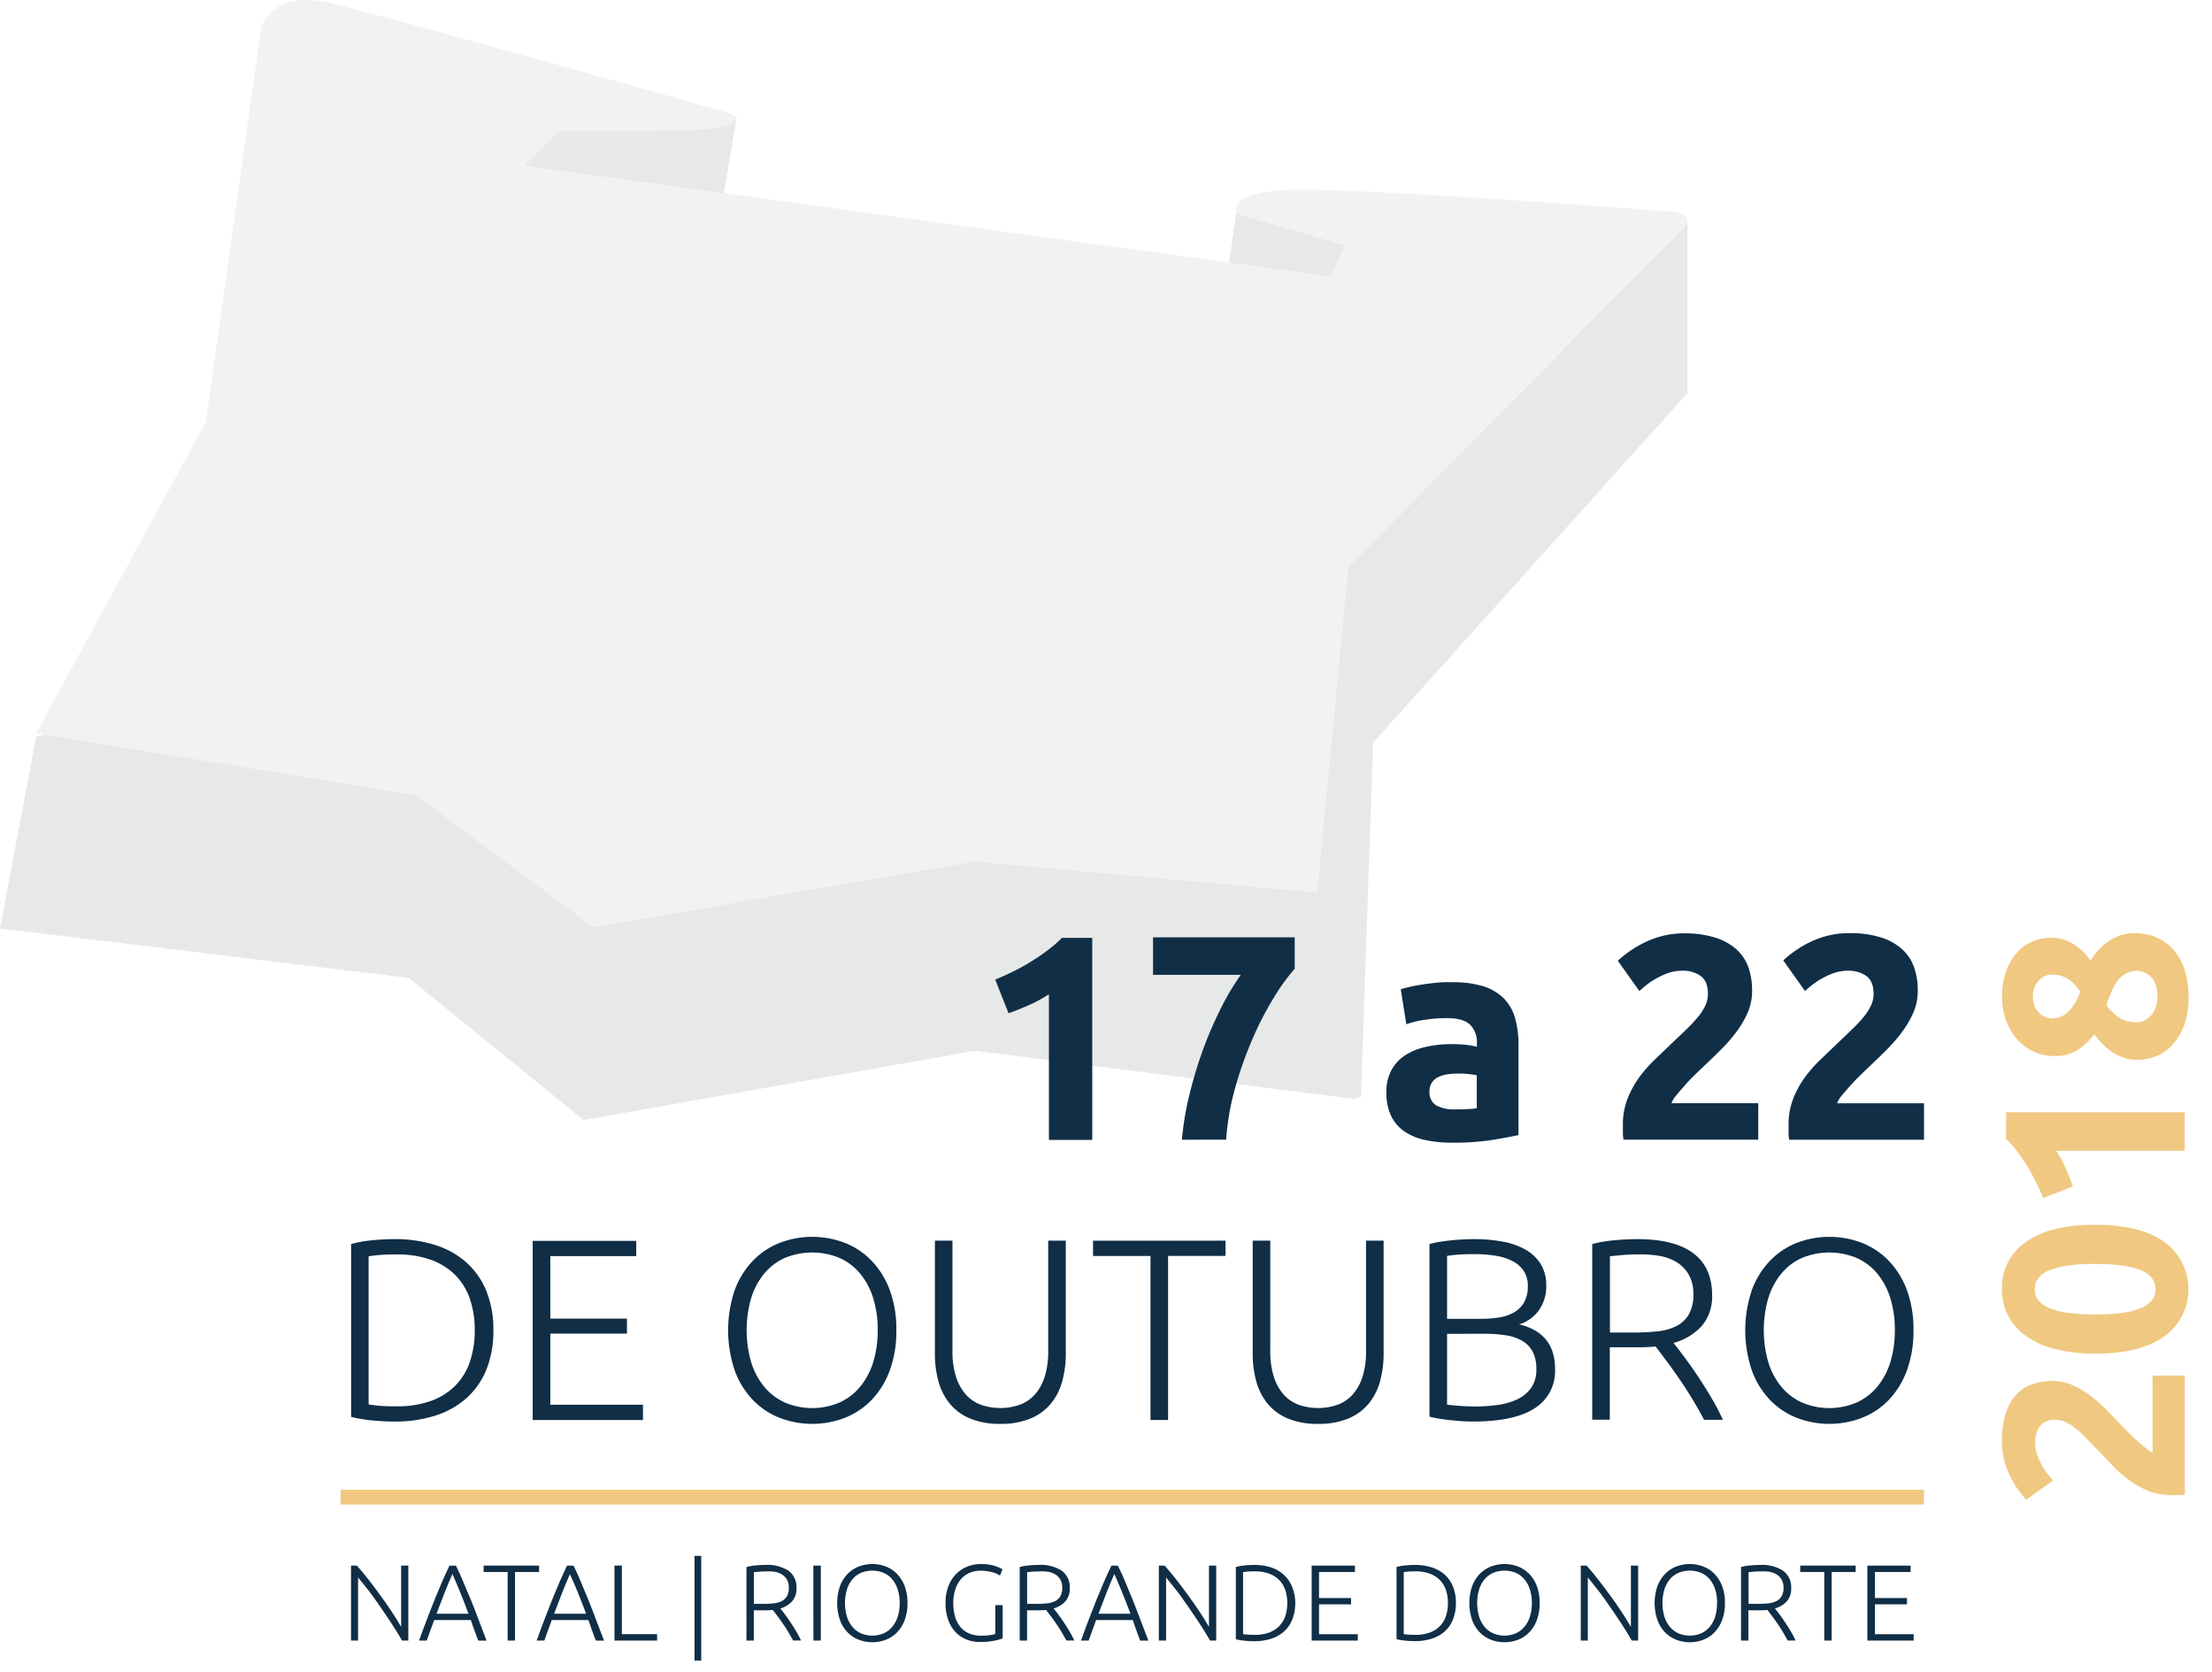 <svg id="Layer_1" data-name="Layer 1" xmlns="http://www.w3.org/2000/svg" viewBox="0 0 530.9 401.46"><defs><style>.cls-1{opacity:0.5;}.cls-2{fill:#cfd1d2;}.cls-3{fill:#e5e6e6;}.cls-4{fill:#f0c881;}.cls-5{fill:#102e46;}</style></defs><title>Python14-Logo Forte Reis Magos</title><g class="cls-1"><polygon class="cls-2" points="132.11 20.91 120.36 39.7 173.45 48.16 176.82 28.08 132.11 20.91"/><polygon class="cls-2" points="341.79 55.73 347.23 77.21 294.1 69.03 297.03 48.89 341.79 55.73"/><polyline class="cls-2" points="8.69 176.87 0 222.87 96.63 234.56 98.09 234.74 140.08 268.86 140.4 268.8 141.88 268.54 232.94 252.42 234.41 252.29 325.18 263.82 326.64 263.36 329.56 178.28 329.6 178.23 330.52 177.21 405 94.37 405 53.55"/><path class="cls-3" d="M403.21,55.59l-79.59,80.59-7.46,78.11-82.28-7.48-91.42,15.79L100.07,191,8.68,176,49.4,101.27,62.7,6.54S65.19-2.6,79.32.73s96.39,26.59,96.39,26.59,6.65,4.15-17.45,4.15h-24.1l-8.31,8.31L319.38,66.37l3.32-7.48-25.76-7.48s-3.32-5,11.63-5.82,89.65,5,89.65,5S409.2,50.47,403.21,55.59Z"/></g><path class="cls-4" d="M492.75,331.5a11.34,11.34,0,0,1,4.52.93,20.83,20.83,0,0,1,4.18,2.41,34.21,34.21,0,0,1,3.87,3.34q1.86,1.86,3.53,3.65.87.93,1.95,2t2.2,2.07q1.11,1,2.07,1.76a5.15,5.15,0,0,0,1.58,1V330.2h7.73v28.58a9.85,9.85,0,0,1-1.73.12h-1.48a15,15,0,0,1-5.44-1,20.36,20.36,0,0,1-4.61-2.51,29,29,0,0,1-4-3.5q-1.86-1.95-3.71-3.87l-2.69-2.78a30.78,30.78,0,0,0-2.47-2.29,11.35,11.35,0,0,0-2.41-1.55,5.78,5.78,0,0,0-2.44-.56,4.41,4.41,0,0,0-3.84,1.55,6.4,6.4,0,0,0-1.11,3.84,9.13,9.13,0,0,0,.53,3.12,15.87,15.87,0,0,0,1.24,2.66,16.42,16.42,0,0,0,1.42,2.07q.71.87,1.14,1.3L486.31,360a23.35,23.35,0,0,1-4.18-6.34,18.6,18.6,0,0,1-1.64-7.76,21.56,21.56,0,0,1,.87-6.5,12.16,12.16,0,0,1,2.44-4.49,9.48,9.48,0,0,1,3.84-2.6A14.65,14.65,0,0,1,492.75,331.5Z"/><path class="cls-4" d="M502.83,294q10.83,0,16.61,4.11a14,14,0,0,1,0,22.71q-5.78,4.11-16.61,4.11a37.83,37.83,0,0,1-9.53-1.08,21,21,0,0,1-7-3.12,13.93,13.93,0,0,1-4.33-4.89,13.57,13.57,0,0,1-1.48-6.37,13.17,13.17,0,0,1,5.79-11.35Q492.07,294,502.83,294Zm0,9.4a50.33,50.33,0,0,0-5.85.31,21.06,21.06,0,0,0-4.55,1,7.07,7.07,0,0,0-3,1.86,4.2,4.2,0,0,0-1.05,2.91,4.09,4.09,0,0,0,1.05,2.88,7.48,7.48,0,0,0,3,1.86,19.78,19.78,0,0,0,4.55,1,50.13,50.13,0,0,0,5.85.31,50.91,50.91,0,0,0,5.88-.31,19.8,19.8,0,0,0,4.58-1,7.47,7.47,0,0,0,3-1.86,4.09,4.09,0,0,0,1.05-2.88,4.2,4.2,0,0,0-1.05-2.91,7.06,7.06,0,0,0-3-1.86,21.08,21.08,0,0,0-4.58-1A51.12,51.12,0,0,0,502.83,303.41Z"/><path class="cls-4" d="M490.39,287.57q-.74-1.79-1.7-3.74t-2.1-3.81q-1.14-1.86-2.41-3.56a24.34,24.34,0,0,0-2.69-3.06V267h42.88v9.22H493.49a28,28,0,0,1,2.26,4.14q1,2.29,1.76,4.46Z"/><path class="cls-4" d="M512.4,224a13.27,13.27,0,0,1,5.11,1,11.16,11.16,0,0,1,4.06,2.88,13.34,13.34,0,0,1,2.7,4.79,21,21,0,0,1,1,6.65,18.73,18.73,0,0,1-1.21,7.21,14,14,0,0,1-3,4.64,10.54,10.54,0,0,1-3.93,2.51,12.05,12.05,0,0,1-3.93.74,11.15,11.15,0,0,1-3.41-.49,10.79,10.79,0,0,1-2.82-1.36,15,15,0,0,1-2.32-1.95,23.94,23.94,0,0,1-2-2.32,17.1,17.1,0,0,1-4.26,3.93,10.27,10.27,0,0,1-5.38,1.27,11.55,11.55,0,0,1-4.76-1,12,12,0,0,1-4-2.88,14.12,14.12,0,0,1-2.72-4.49,16.06,16.06,0,0,1-1-5.85,17.34,17.34,0,0,1,1.08-6.47,13.62,13.62,0,0,1,2.75-4.42,10.06,10.06,0,0,1,3.74-2.51,11.66,11.66,0,0,1,4.11-.77,10.36,10.36,0,0,1,5.53,1.58,12.33,12.33,0,0,1,4,3.93,15.77,15.77,0,0,1,4.8-5A11.1,11.1,0,0,1,512.4,224Zm.38,21.41a4.69,4.69,0,0,0,1.64-.34,4.63,4.63,0,0,0,1.64-1.08,5.92,5.92,0,0,0,1.24-1.92,7.31,7.31,0,0,0,.5-2.85q0-3.22-1.55-4.7a4.9,4.9,0,0,0-3.47-1.48,5,5,0,0,0-2.54.65,6.59,6.59,0,0,0-2,1.76,12.78,12.78,0,0,0-1.49,2.63q-.65,1.52-1.21,3.25a12.64,12.64,0,0,0,3,2.91A7.23,7.23,0,0,0,512.78,245.37Zm-20.36-11.45a4.27,4.27,0,0,0-1.45.28,4.13,4.13,0,0,0-1.45.93,5.42,5.42,0,0,0-1.14,1.64,5.67,5.67,0,0,0-.46,2.41,5.84,5.84,0,0,0,.43,2.35,4.8,4.8,0,0,0,2.65,2.6,4.27,4.27,0,0,0,1.54.31,5.65,5.65,0,0,0,3.7-1.45,11.3,11.3,0,0,0,3-5,9.64,9.64,0,0,0-2.84-3A7.05,7.05,0,0,0,492.42,233.93Z"/><path class="cls-5" d="M238.87,235.16q2-.84,4.23-1.92t4.31-2.38q2.1-1.29,4-2.73a27.53,27.53,0,0,0,3.46-3h7.28v48.51H251.75V238.66a31.72,31.72,0,0,1-4.69,2.56q-2.59,1.16-5,2Z"/><path class="cls-5" d="M283.67,273.59A69.93,69.93,0,0,1,285.42,263a101.56,101.56,0,0,1,3.25-10.85,91.4,91.4,0,0,1,4.3-10,62.16,62.16,0,0,1,4.83-8.15H276.74V225h34v7.56a46.91,46.91,0,0,0-4.93,6.79,78.57,78.57,0,0,0-5.11,9.83,90.9,90.9,0,0,0-4.2,11.79,61.06,61.06,0,0,0-2.21,12.6Z"/><path class="cls-5" d="M348.42,235.79a24.15,24.15,0,0,1,7.7,1,12,12,0,0,1,4.93,3,11.08,11.08,0,0,1,2.63,4.76,23.47,23.47,0,0,1,.77,6.23v21.7q-2.24.49-6.23,1.15a59.92,59.92,0,0,1-9.66.67,30.62,30.62,0,0,1-6.47-.63,14,14,0,0,1-5-2.06,9.44,9.44,0,0,1-3.22-3.75,12.92,12.92,0,0,1-1.12-5.67,10.74,10.74,0,0,1,1.29-5.46,10,10,0,0,1,3.46-3.57,15.68,15.68,0,0,1,5-1.92,27.93,27.93,0,0,1,5.81-.6,33.09,33.09,0,0,1,3.6.18,16.16,16.16,0,0,1,2.56.46v-1a5.77,5.77,0,0,0-1.61-4.27q-1.61-1.61-5.6-1.61a35.75,35.75,0,0,0-5.25.39,22.58,22.58,0,0,0-4.48,1.08l-1.33-8.4q.91-.28,2.28-.6t3-.56q1.61-.24,3.4-.42T348.42,235.79Zm.84,30.52q1.54,0,2.94-.07a20.08,20.08,0,0,0,2.24-.21v-7.91q-.63-.14-1.89-.28a21.18,21.18,0,0,0-2.31-.14,20.75,20.75,0,0,0-2.77.18,7.23,7.23,0,0,0-2.27.67,3.9,3.9,0,0,0-1.54,1.33,3.7,3.7,0,0,0-.56,2.1,3.58,3.58,0,0,0,1.65,3.4A9.09,9.09,0,0,0,349.26,266.31Z"/><path class="cls-5" d="M420.52,237.82a12.83,12.83,0,0,1-1,5.11,23.6,23.6,0,0,1-2.73,4.73A38.75,38.75,0,0,1,413,252q-2.1,2.1-4.13,4-1.05,1-2.28,2.2t-2.34,2.49q-1.12,1.26-2,2.34a5.82,5.82,0,0,0-1.08,1.79H422v8.75H389.65a11.24,11.24,0,0,1-.14-2V270a16.91,16.91,0,0,1,1.08-6.16,23,23,0,0,1,2.83-5.22,32.81,32.81,0,0,1,4-4.51q2.2-2.1,4.38-4.2l3.15-3a34.75,34.75,0,0,0,2.59-2.8,12.78,12.78,0,0,0,1.75-2.73,6.54,6.54,0,0,0,.63-2.76q0-3.08-1.75-4.34a7.24,7.24,0,0,0-4.34-1.26,10.34,10.34,0,0,0-3.54.59,18,18,0,0,0-3,1.4,18.58,18.58,0,0,0-2.35,1.61q-1,.81-1.47,1.29l-5.18-7.28a26.41,26.41,0,0,1,7.17-4.73,21.05,21.05,0,0,1,8.79-1.85,24.4,24.4,0,0,1,7.35,1,13.75,13.75,0,0,1,5.08,2.77,10.73,10.73,0,0,1,2.94,4.34A16.57,16.57,0,0,1,420.52,237.82Z"/><path class="cls-5" d="M460.28,237.82a12.83,12.83,0,0,1-1,5.11,23.6,23.6,0,0,1-2.73,4.73,38.75,38.75,0,0,1-3.78,4.38q-2.1,2.1-4.13,4-1.05,1-2.28,2.2T444,260.71q-1.12,1.26-2,2.34a5.82,5.82,0,0,0-1.08,1.79h20.86v8.75H429.41a11.24,11.24,0,0,1-.14-2V270a16.91,16.91,0,0,1,1.08-6.16,23,23,0,0,1,2.83-5.22,32.81,32.81,0,0,1,4-4.51q2.2-2.1,4.38-4.2l3.15-3a34.75,34.75,0,0,0,2.59-2.8,12.78,12.78,0,0,0,1.75-2.73,6.54,6.54,0,0,0,.63-2.76q0-3.08-1.75-4.34a7.24,7.24,0,0,0-4.34-1.26,10.34,10.34,0,0,0-3.54.59,18,18,0,0,0-3,1.4,18.58,18.58,0,0,0-2.35,1.61q-1,.81-1.47,1.29L428,230.54a26.41,26.41,0,0,1,7.17-4.73A21.05,21.05,0,0,1,444,224a24.4,24.4,0,0,1,7.35,1,13.75,13.75,0,0,1,5.08,2.77,10.73,10.73,0,0,1,2.94,4.34A16.57,16.57,0,0,1,460.28,237.82Z"/><path class="cls-5" d="M118.41,319.31a24.54,24.54,0,0,1-1.74,9.63,18.49,18.49,0,0,1-4.88,6.83,20.66,20.66,0,0,1-7.48,4.1,31.78,31.78,0,0,1-9.57,1.37q-2.61,0-5.47-.28a33.36,33.36,0,0,1-5-.84V298.63a28.62,28.62,0,0,1,5-.9q2.86-.28,5.47-.28a31.81,31.81,0,0,1,9.57,1.37,20.69,20.69,0,0,1,7.48,4.1,18.5,18.5,0,0,1,4.88,6.83A24.37,24.37,0,0,1,118.41,319.31ZM88.47,337.14l1.89.25a44.89,44.89,0,0,0,4.88.19,23.64,23.64,0,0,0,8.14-1.27,15.79,15.79,0,0,0,5.84-3.63,15,15,0,0,0,3.54-5.75,23,23,0,0,0,1.18-7.61,22.78,22.78,0,0,0-1.18-7.58,15,15,0,0,0-3.54-5.71,15.82,15.82,0,0,0-5.84-3.63,23.66,23.66,0,0,0-8.14-1.27,44.89,44.89,0,0,0-4.88.19l-1.89.25Z"/><path class="cls-5" d="M127.85,340.87v-43H152.7v3.66H132.08v15h18.39v3.6H132.08V337.2h22.24v3.67Z"/><path class="cls-5" d="M215.13,319.31a27.21,27.21,0,0,1-1.61,9.75,20.3,20.3,0,0,1-4.38,7.05,18.07,18.07,0,0,1-6.43,4.26,21.81,21.81,0,0,1-15.53,0,18.06,18.06,0,0,1-6.43-4.26,20.27,20.27,0,0,1-4.38-7.05,30.15,30.15,0,0,1,0-19.47,20.34,20.34,0,0,1,4.38-7,18.09,18.09,0,0,1,6.43-4.26,21.82,21.82,0,0,1,15.53,0,18.11,18.11,0,0,1,6.43,4.26,20.36,20.36,0,0,1,4.38,7A27,27,0,0,1,215.13,319.31Zm-4.47,0a25.25,25.25,0,0,0-1.12-7.8,17.18,17.18,0,0,0-3.17-5.87,13.56,13.56,0,0,0-4.94-3.7,17.18,17.18,0,0,0-13,0,13.55,13.55,0,0,0-4.94,3.7,17.16,17.16,0,0,0-3.17,5.87,27.73,27.73,0,0,0,0,15.59,17.16,17.16,0,0,0,3.17,5.87,13.88,13.88,0,0,0,4.94,3.73,16.81,16.81,0,0,0,13,0,13.88,13.88,0,0,0,4.94-3.73,17.18,17.18,0,0,0,3.17-5.87A25.24,25.24,0,0,0,210.65,319.31Z"/><path class="cls-5" d="M240.1,341.8a18.33,18.33,0,0,1-7.3-1.3,12.58,12.58,0,0,1-4.88-3.6,14.46,14.46,0,0,1-2.7-5.37,25,25,0,0,1-.84-6.62V297.82h4.22v26.52a19.85,19.85,0,0,0,.84,6.12,11.8,11.8,0,0,0,2.33,4.25,9.07,9.07,0,0,0,3.6,2.48,14.2,14.2,0,0,0,9.44,0,9.09,9.09,0,0,0,3.6-2.48,11.8,11.8,0,0,0,2.33-4.25,19.85,19.85,0,0,0,.84-6.12V297.82h4.22v27.08a25,25,0,0,1-.84,6.62,14.46,14.46,0,0,1-2.7,5.37,12.58,12.58,0,0,1-4.88,3.6A18.33,18.33,0,0,1,240.1,341.8Z"/><path class="cls-5" d="M294.14,297.82v3.66H280.35v39.38h-4.22V301.49H262.34v-3.66Z"/><path class="cls-5" d="M316.38,341.8a18.33,18.33,0,0,1-7.3-1.3,12.58,12.58,0,0,1-4.88-3.6,14.46,14.46,0,0,1-2.7-5.37,25,25,0,0,1-.84-6.62V297.82h4.22v26.52a19.85,19.85,0,0,0,.84,6.12,11.8,11.8,0,0,0,2.33,4.25,9.07,9.07,0,0,0,3.6,2.48,14.2,14.2,0,0,0,9.44,0,9.09,9.09,0,0,0,3.6-2.48,11.8,11.8,0,0,0,2.33-4.25,19.85,19.85,0,0,0,.84-6.12V297.82h4.22v27.08a25,25,0,0,1-.84,6.62,14.46,14.46,0,0,1-2.7,5.37,12.58,12.58,0,0,1-4.88,3.6A18.33,18.33,0,0,1,316.38,341.8Z"/><path class="cls-5" d="M353.4,341.24q-1.06,0-2.45-.09t-2.86-.25q-1.46-.15-2.77-.37t-2.24-.47V298.63a22.92,22.92,0,0,1,2.48-.53q1.37-.22,2.83-.37t2.86-.22q1.4-.06,2.58-.06a37.78,37.78,0,0,1,6.62.56,17.78,17.78,0,0,1,5.5,1.86,10.41,10.41,0,0,1,3.76,3.44,9.5,9.5,0,0,1,1.4,5.3,9.84,9.84,0,0,1-1.77,5.92,9,9,0,0,1-4.75,3.38,14.61,14.61,0,0,1,3.42,1.24,10,10,0,0,1,2.73,2.08,8.89,8.89,0,0,1,1.83,3.11,13.14,13.14,0,0,1,.65,4.39,10.46,10.46,0,0,1-4.85,9.3Q363.52,341.24,353.4,341.24Zm-6.09-24.66h8.2a26.55,26.55,0,0,0,4.35-.34,10.29,10.29,0,0,0,3.57-1.24,6.54,6.54,0,0,0,2.39-2.41,7.7,7.7,0,0,0,.87-3.87,6.46,6.46,0,0,0-.93-3.56,7.07,7.07,0,0,0-2.64-2.38,13.1,13.1,0,0,0-4.07-1.33,31.18,31.18,0,0,0-5.22-.4q-2.3,0-3.88.12t-2.64.31Zm0,3.6v17q.93.13,2.8.28t3.79.16a40.5,40.5,0,0,0,5.56-.37,15.75,15.75,0,0,0,4.75-1.37,8.54,8.54,0,0,0,3.29-2.74,7.57,7.57,0,0,0,1.24-4.49,8.85,8.85,0,0,0-.87-4.15,6.58,6.58,0,0,0-2.49-2.62,11,11,0,0,0-3.94-1.34,32.87,32.87,0,0,0-5.19-.37Z"/><path class="cls-5" d="M410.92,310.74a10.92,10.92,0,0,1-2.55,7.64,14.42,14.42,0,0,1-6.71,4q1,1.24,2.58,3.35t3.26,4.63q1.68,2.52,3.29,5.25a53.42,53.42,0,0,1,2.73,5.22H409q-1.3-2.48-2.83-5t-3.11-4.81q-1.58-2.33-3.08-4.32l-2.61-3.48q-2,.19-4,.19h-7v17.39h-4.22V298.63a30.29,30.29,0,0,1,5.25-.9q3-.28,5.56-.28,8.88,0,13.39,3.35T410.92,310.74Zm-17.39-9.63q-2.36,0-4.13.16l-3,.28v18.32h5.84a51.94,51.94,0,0,0,5.53-.28,13.22,13.22,0,0,0,4.53-1.24,7.41,7.41,0,0,0,3-2.76,9.26,9.26,0,0,0,1.12-4.91,9.06,9.06,0,0,0-1.12-4.72,8.49,8.49,0,0,0-2.92-3,11.85,11.85,0,0,0-4.13-1.49A28.16,28.16,0,0,0,393.53,301.11Z"/><path class="cls-5" d="M459.25,319.31a27.21,27.21,0,0,1-1.61,9.75,20.3,20.3,0,0,1-4.38,7.05,18.07,18.07,0,0,1-6.43,4.26,21.81,21.81,0,0,1-15.53,0,18.06,18.06,0,0,1-6.43-4.26,20.27,20.27,0,0,1-4.38-7.05,30.15,30.15,0,0,1,0-19.47,20.34,20.34,0,0,1,4.38-7,18.09,18.09,0,0,1,6.43-4.26,21.82,21.82,0,0,1,15.53,0,18.11,18.11,0,0,1,6.43,4.26,20.36,20.36,0,0,1,4.38,7A27,27,0,0,1,459.25,319.31Zm-4.47,0a25.25,25.25,0,0,0-1.12-7.8,17.18,17.18,0,0,0-3.17-5.87,13.56,13.56,0,0,0-4.94-3.7,17.18,17.18,0,0,0-13,0,13.55,13.55,0,0,0-4.94,3.7,17.16,17.16,0,0,0-3.17,5.87,27.73,27.73,0,0,0,0,15.59,17.16,17.16,0,0,0,3.17,5.87,13.88,13.88,0,0,0,4.94,3.73,16.81,16.81,0,0,0,13,0,13.88,13.88,0,0,0,4.94-3.73,17.18,17.18,0,0,0,3.17-5.87A25.24,25.24,0,0,0,454.77,319.31Z"/><path class="cls-5" d="M96.5,393.82q-.5-.9-1.26-2.13t-1.68-2.61l-1.93-2.85q-1-1.47-2-2.86t-2-2.61q-1-1.22-1.69-2.1v15.16H84.25v-18h1.4q1.33,1.48,2.84,3.42t3,4q1.46,2,2.72,3.93t2.07,3.35V375.82H98v18Z"/><path class="cls-5" d="M114.78,393.82q-.51-1.33-.95-2.55t-.83-2.38h-8.79q-.45,1.17-.88,2.39t-.91,2.54h-1.84q1-2.81,1.94-5.24t1.79-4.59q.88-2.17,1.74-4.16t1.82-4h1.56q1,2,1.81,4T113,384q.88,2.16,1.78,4.59t2,5.24Zm-6.19-16q-1,2.24-1.9,4.55t-1.92,5h7.68q-1-2.67-1.94-5T108.59,377.85Z"/><path class="cls-5" d="M129.38,375.82v1.53h-5.77v16.46h-1.77V377.35h-5.77v-1.53Z"/><path class="cls-5" d="M143,393.82q-.51-1.33-.95-2.55t-.83-2.38h-8.79q-.45,1.17-.88,2.39t-.91,2.54h-1.84q1-2.81,1.94-5.24t1.79-4.59q.88-2.17,1.74-4.16t1.82-4h1.56q1,2,1.81,4t1.73,4.17q.88,2.16,1.78,4.59t2,5.24Zm-6.19-16q-1,2.24-1.9,4.55t-1.92,5h7.68q-1-2.67-1.94-5T136.77,377.85Z"/><path class="cls-5" d="M157.71,392.28v1.53H147.48v-18h1.77v16.46Z"/><path class="cls-5" d="M166.69,373.48h1.61v25.14h-1.61Z"/><path class="cls-5" d="M191.16,381.22a4.57,4.57,0,0,1-1.06,3.19,6,6,0,0,1-2.81,1.69q.42.52,1.08,1.4t1.36,1.93q.7,1.05,1.38,2.19a22.43,22.43,0,0,1,1.14,2.18h-1.9q-.55-1-1.18-2.08t-1.3-2q-.66-1-1.29-1.8l-1.09-1.45q-.83.08-1.66.08h-2.91v7.27h-1.77V376.16a12.69,12.69,0,0,1,2.19-.38q1.26-.12,2.32-.12a9.31,9.31,0,0,1,5.6,1.4A4.85,4.85,0,0,1,191.16,381.22Zm-7.27-4q-1,0-1.73.06l-1.23.12V385h2.44a21.84,21.84,0,0,0,2.31-.12,5.54,5.54,0,0,0,1.9-.52,3.1,3.1,0,0,0,1.27-1.16,3.87,3.87,0,0,0,.47-2.05,3.79,3.79,0,0,0-.47-2,3.56,3.56,0,0,0-1.22-1.23,5,5,0,0,0-1.73-.62A11.81,11.81,0,0,0,183.89,377.2Z"/><path class="cls-5" d="M195.21,375.82H197v18h-1.77Z"/><path class="cls-5" d="M217.8,384.81a11.38,11.38,0,0,1-.67,4.08,8.49,8.49,0,0,1-1.83,2.95,7.55,7.55,0,0,1-2.69,1.78,9.12,9.12,0,0,1-6.49,0,7.55,7.55,0,0,1-2.69-1.78,8.47,8.47,0,0,1-1.83-2.95,12.61,12.61,0,0,1,0-8.14,8.49,8.49,0,0,1,1.83-2.93,7.56,7.56,0,0,1,2.69-1.78,9.12,9.12,0,0,1,6.49,0,7.56,7.56,0,0,1,2.69,1.78,8.5,8.5,0,0,1,1.83,2.93A11.28,11.28,0,0,1,217.8,384.81Zm-1.87,0a10.53,10.53,0,0,0-.47-3.26,7.17,7.17,0,0,0-1.32-2.45,5.66,5.66,0,0,0-2.06-1.54,7.19,7.19,0,0,0-5.43,0,5.66,5.66,0,0,0-2.06,1.54,7.17,7.17,0,0,0-1.32,2.45,11.6,11.6,0,0,0,0,6.52,7.17,7.17,0,0,0,1.32,2.45,5.79,5.79,0,0,0,2.06,1.56,7,7,0,0,0,5.43,0,5.79,5.79,0,0,0,2.06-1.56,7.17,7.17,0,0,0,1.32-2.45A10.53,10.53,0,0,0,215.93,384.81Z"/><path class="cls-5" d="M238.88,385.3h1.77v8a13.64,13.64,0,0,1-1.93.53,16.46,16.46,0,0,1-3.55.32,8.48,8.48,0,0,1-3.27-.62,7.39,7.39,0,0,1-2.61-1.8,8.32,8.32,0,0,1-1.73-2.93,11.94,11.94,0,0,1-.62-4,11.1,11.1,0,0,1,.67-4,8.5,8.5,0,0,1,1.83-2.93,7.86,7.86,0,0,1,2.69-1.8,8.6,8.6,0,0,1,3.27-.62,10.69,10.69,0,0,1,3.3.43,8.64,8.64,0,0,1,1.9.82l-.6,1.51a6,6,0,0,0-2-.84,10.71,10.71,0,0,0-2.7-.32,6.6,6.6,0,0,0-2.54.49A5.66,5.66,0,0,0,230.7,379a7.13,7.13,0,0,0-1.39,2.44,10.26,10.26,0,0,0-.51,3.38,11.63,11.63,0,0,0,.42,3.23,6.77,6.77,0,0,0,1.26,2.47,5.53,5.53,0,0,0,2.09,1.57,7.13,7.13,0,0,0,2.88.55,14.47,14.47,0,0,0,2.22-.14,6.25,6.25,0,0,0,1.21-.27Z"/><path class="cls-5" d="M256.75,381.22a4.57,4.57,0,0,1-1.06,3.19,6,6,0,0,1-2.81,1.69q.42.52,1.08,1.4t1.36,1.93q.7,1.05,1.38,2.19a22.43,22.43,0,0,1,1.14,2.18h-1.9q-.55-1-1.18-2.08t-1.3-2q-.66-1-1.29-1.8l-1.09-1.45q-.83.08-1.66.08h-2.91v7.27h-1.77V376.16a12.69,12.69,0,0,1,2.19-.38q1.26-.12,2.32-.12a9.31,9.31,0,0,1,5.6,1.4A4.85,4.85,0,0,1,256.75,381.22Zm-7.27-4q-1,0-1.73.06l-1.23.12V385H249a21.84,21.84,0,0,0,2.31-.12,5.54,5.54,0,0,0,1.9-.52,3.1,3.1,0,0,0,1.27-1.16,3.87,3.87,0,0,0,.47-2.05,3.79,3.79,0,0,0-.47-2,3.56,3.56,0,0,0-1.22-1.23,5,5,0,0,0-1.73-.62A11.81,11.81,0,0,0,249.48,377.2Z"/><path class="cls-5" d="M273.65,393.82q-.51-1.33-.95-2.55t-.83-2.38h-8.79q-.45,1.17-.88,2.39t-.91,2.54h-1.84q1-2.81,1.94-5.24t1.79-4.59q.88-2.17,1.74-4.16t1.82-4h1.56q1,2,1.81,4t1.73,4.17q.88,2.16,1.78,4.59t2,5.24Zm-6.19-16q-1,2.24-1.9,4.55t-1.92,5h7.68q-1-2.67-1.94-5T267.46,377.85Z"/><path class="cls-5" d="M290.43,393.82q-.5-.9-1.26-2.13t-1.68-2.61l-1.93-2.85q-1-1.47-2-2.86t-2-2.61q-1-1.22-1.69-2.1v15.16h-1.74v-18h1.4q1.33,1.48,2.84,3.42t3,4q1.46,2,2.72,3.93t2.07,3.35V375.82h1.74v18Z"/><path class="cls-5" d="M310.87,384.81a10.25,10.25,0,0,1-.73,4,7.73,7.73,0,0,1-2,2.86A8.64,8.64,0,0,1,305,393.4a13.29,13.29,0,0,1-4,.57q-1.09,0-2.29-.12a14,14,0,0,1-2.1-.35V376.16a12,12,0,0,1,2.1-.38q1.19-.12,2.29-.12a13.3,13.3,0,0,1,4,.57A8.65,8.65,0,0,1,308.1,378a7.73,7.73,0,0,1,2,2.86A10.18,10.18,0,0,1,310.87,384.81Zm-12.52,7.45.79.1a18.67,18.67,0,0,0,2,.08,9.88,9.88,0,0,0,3.4-.53,6.6,6.6,0,0,0,2.44-1.52,6.26,6.26,0,0,0,1.48-2.4,9.63,9.63,0,0,0,.49-3.18,9.51,9.51,0,0,0-.49-3.17,6.28,6.28,0,0,0-1.48-2.39,6.61,6.61,0,0,0-2.44-1.52,9.89,9.89,0,0,0-3.4-.53,18.8,18.8,0,0,0-2,.08l-.79.1Z"/><path class="cls-5" d="M314.81,393.82v-18H325.2v1.53h-8.62v6.26h7.69v1.51h-7.69v7.17h9.3v1.53Z"/><path class="cls-5" d="M349.43,384.81a10.25,10.25,0,0,1-.73,4,7.73,7.73,0,0,1-2,2.86,8.64,8.64,0,0,1-3.13,1.71,13.29,13.29,0,0,1-4,.57q-1.09,0-2.29-.12a14,14,0,0,1-2.1-.35V376.16a12,12,0,0,1,2.1-.38q1.19-.12,2.29-.12a13.3,13.3,0,0,1,4,.57,8.65,8.65,0,0,1,3.13,1.71,7.73,7.73,0,0,1,2,2.86A10.18,10.18,0,0,1,349.43,384.81Zm-12.52,7.45.79.1a18.67,18.67,0,0,0,2,.08,9.88,9.88,0,0,0,3.4-.53,6.6,6.6,0,0,0,2.44-1.52,6.26,6.26,0,0,0,1.48-2.4,9.63,9.63,0,0,0,.49-3.18,9.51,9.51,0,0,0-.49-3.17,6.28,6.28,0,0,0-1.48-2.39,6.61,6.61,0,0,0-2.44-1.52,9.89,9.89,0,0,0-3.4-.53,18.8,18.8,0,0,0-2,.08l-.79.1Z"/><path class="cls-5" d="M369.53,384.81a11.38,11.38,0,0,1-.67,4.08,8.49,8.49,0,0,1-1.83,2.95,7.55,7.55,0,0,1-2.69,1.78,9.12,9.12,0,0,1-6.49,0,7.55,7.55,0,0,1-2.69-1.78,8.47,8.47,0,0,1-1.83-2.95,12.61,12.61,0,0,1,0-8.14,8.49,8.49,0,0,1,1.83-2.93,7.56,7.56,0,0,1,2.69-1.78,9.12,9.12,0,0,1,6.49,0,7.56,7.56,0,0,1,2.69,1.78,8.5,8.5,0,0,1,1.83,2.93A11.28,11.28,0,0,1,369.53,384.81Zm-1.87,0a10.53,10.53,0,0,0-.47-3.26,7.17,7.17,0,0,0-1.32-2.45,5.66,5.66,0,0,0-2.06-1.54,7.19,7.19,0,0,0-5.43,0,5.66,5.66,0,0,0-2.06,1.54,7.17,7.17,0,0,0-1.32,2.45,11.6,11.6,0,0,0,0,6.52,7.17,7.17,0,0,0,1.32,2.45,5.79,5.79,0,0,0,2.06,1.56,7,7,0,0,0,5.43,0,5.79,5.79,0,0,0,2.06-1.56,7.17,7.17,0,0,0,1.32-2.45A10.53,10.53,0,0,0,367.66,384.81Z"/><path class="cls-5" d="M391.65,393.82q-.5-.9-1.26-2.13t-1.68-2.61l-1.93-2.85q-1-1.47-2-2.86t-2-2.61q-1-1.22-1.69-2.1v15.16H379.4v-18h1.4q1.33,1.48,2.84,3.42t3,4q1.46,2,2.72,3.93t2.07,3.35V375.82h1.74v18Z"/><path class="cls-5" d="M414,384.81a11.38,11.38,0,0,1-.67,4.08,8.49,8.49,0,0,1-1.83,2.95,7.55,7.55,0,0,1-2.69,1.78,9.12,9.12,0,0,1-6.49,0,7.55,7.55,0,0,1-2.69-1.78,8.47,8.47,0,0,1-1.83-2.95,12.61,12.61,0,0,1,0-8.14,8.49,8.49,0,0,1,1.83-2.93,7.56,7.56,0,0,1,2.69-1.78,9.12,9.12,0,0,1,6.49,0,7.56,7.56,0,0,1,2.69,1.78,8.5,8.5,0,0,1,1.83,2.93A11.28,11.28,0,0,1,414,384.81Zm-1.87,0a10.53,10.53,0,0,0-.47-3.26,7.17,7.17,0,0,0-1.32-2.45,5.66,5.66,0,0,0-2.06-1.54,7.19,7.19,0,0,0-5.43,0,5.66,5.66,0,0,0-2.06,1.54,7.17,7.17,0,0,0-1.32,2.45,11.6,11.6,0,0,0,0,6.52,7.17,7.17,0,0,0,1.32,2.45,5.79,5.79,0,0,0,2.06,1.56,7,7,0,0,0,5.43,0,5.79,5.79,0,0,0,2.06-1.56,7.17,7.17,0,0,0,1.32-2.45A10.53,10.53,0,0,0,412.09,384.81Z"/><path class="cls-5" d="M429.9,381.22a4.57,4.57,0,0,1-1.06,3.19A6,6,0,0,1,426,386.1q.42.52,1.08,1.4t1.36,1.93q.7,1.05,1.38,2.19a22.43,22.43,0,0,1,1.14,2.18h-1.9q-.55-1-1.18-2.08t-1.3-2q-.66-1-1.29-1.8l-1.09-1.45q-.83.08-1.66.08h-2.91v7.27h-1.77V376.16a12.69,12.69,0,0,1,2.19-.38q1.26-.12,2.32-.12a9.31,9.31,0,0,1,5.6,1.4A4.85,4.85,0,0,1,429.9,381.22Zm-7.27-4q-1,0-1.73.06l-1.23.12V385h2.44a21.84,21.84,0,0,0,2.31-.12,5.54,5.54,0,0,0,1.9-.52,3.1,3.1,0,0,0,1.27-1.16,3.87,3.87,0,0,0,.47-2.05,3.79,3.79,0,0,0-.47-2,3.56,3.56,0,0,0-1.22-1.23,5,5,0,0,0-1.73-.62A11.81,11.81,0,0,0,422.63,377.2Z"/><path class="cls-5" d="M445.38,375.82v1.53h-5.77v16.46h-1.77V377.35h-5.77v-1.53Z"/><path class="cls-5" d="M448.18,393.82v-18h10.39v1.53H450v6.26h7.69v1.51H450v7.17h9.3v1.53Z"/><rect class="cls-4" x="81.75" y="357.61" width="380" height="3.56"/></svg>